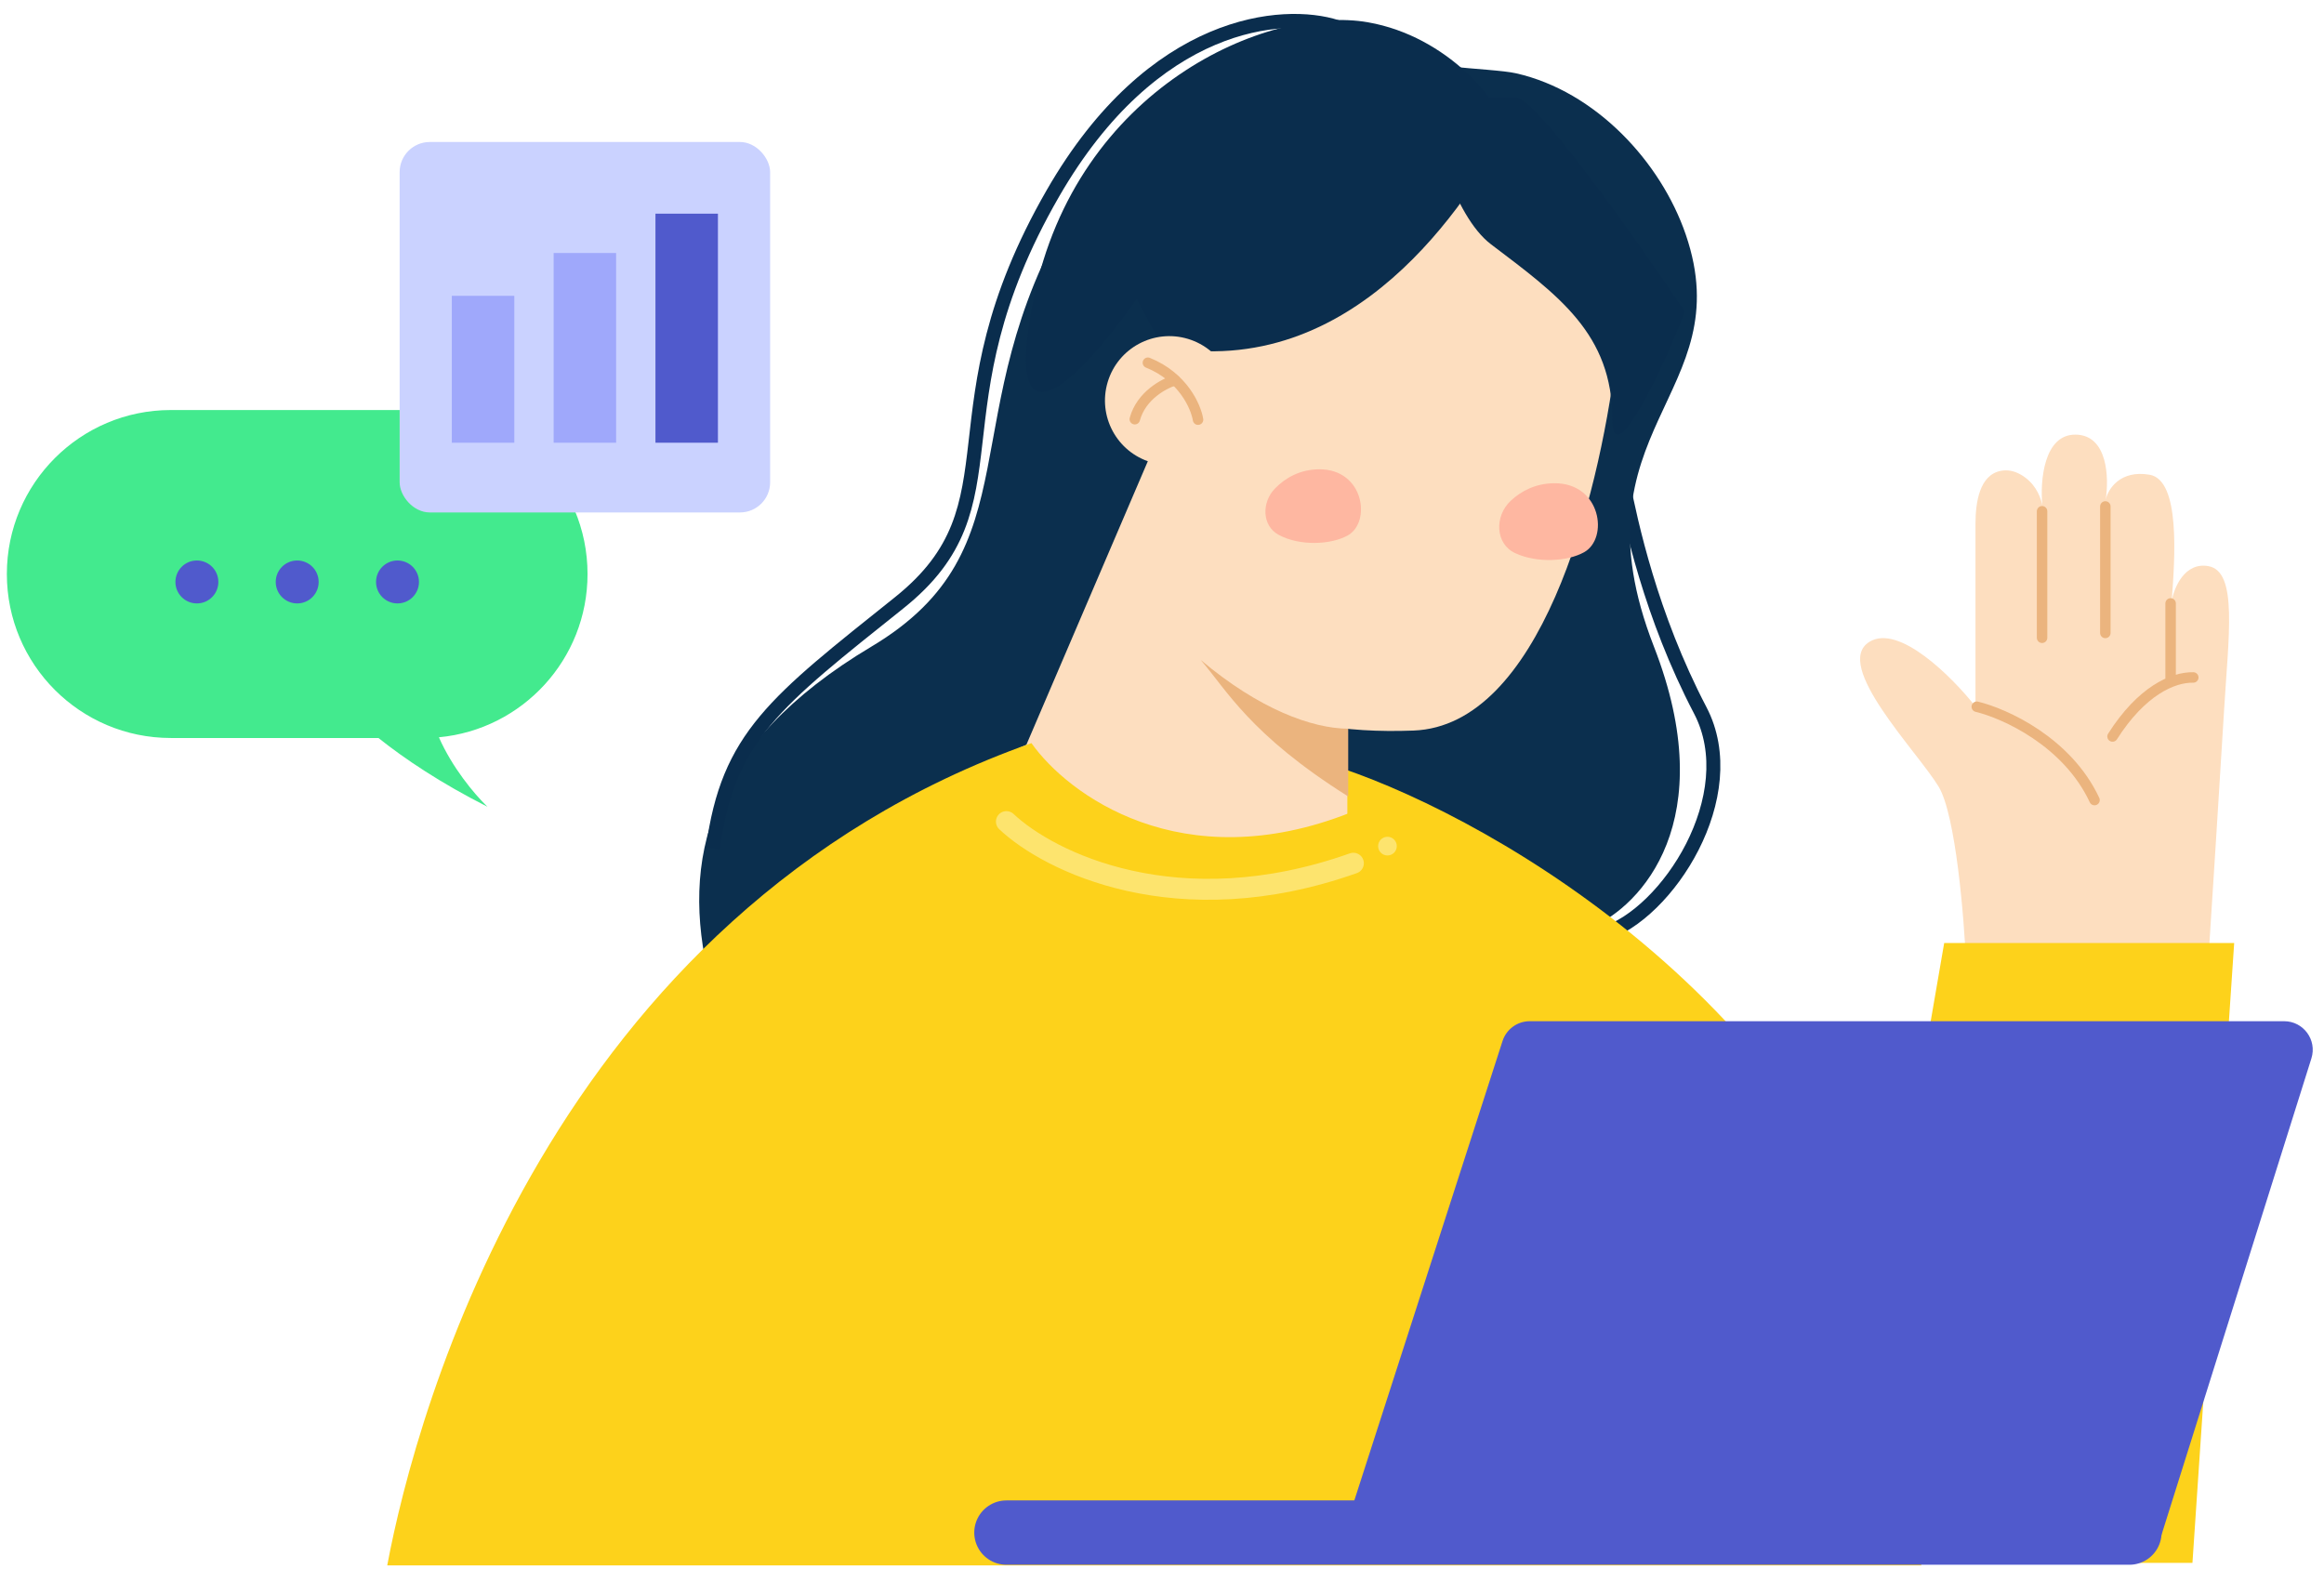 <svg width="160" height="108" viewBox="0 0 160 108" fill="none" xmlns="http://www.w3.org/2000/svg">
<path d="M133.463 54.154C134.65 56.103 135.229 63.229 135.37 66.548L152.037 66.098C152.294 62.117 152.871 53.115 153.117 48.96C153.425 43.767 154.082 39.339 152.037 38.98C150.401 38.693 149.674 40.464 149.515 41.386L149.522 41.295C149.731 38.453 150.128 33.055 147.995 32.688C145.961 32.337 145.131 33.681 144.97 34.397C145.204 32.921 145.119 29.961 142.909 29.926C140.7 29.89 140.452 33.132 140.604 34.758C140.434 34.014 140.019 33.199 139.139 32.688C138.642 32.398 138.177 32.34 137.762 32.417C136.286 32.693 136.006 34.573 136.006 36.075V48.645C134.417 46.633 130.73 42.925 128.696 44.197C126.154 45.785 131.98 51.718 133.463 54.154Z" fill="#FDDEBF"/>
<path d="M153.816 64.931H133.851L132.154 74.771L130.059 107.611H150.943L153.816 64.931Z" fill="#FDD21B"/>
<path d="M111.706 33.105C112.284 35.995 113.629 42.355 117.059 48.915C120.117 54.766 114.773 62.977 110.373 64.31" stroke="#0A2D4D" stroke-width="0.962"/>
<path d="M73.733 14.452C80.424 3.141 91.656 2.437 96.435 3.499C96.435 4.676 102.649 4.655 104.385 5.049C109.862 6.294 114.344 11.149 116.058 16.147C119.852 27.208 108.027 29.532 113.868 44.522C118.54 56.515 112.955 62.397 109.579 63.839L48.841 67.423C46.849 59.259 48.642 51.293 59.993 44.522C71.344 37.751 65.369 28.591 73.733 14.452Z" fill="#0B2F4E"/>
<path d="M131.544 93.107C125.794 69.595 103.054 56.511 92.402 52.908C91.607 55.34 90.047 60.459 90.175 61.481C90.303 62.504 111.844 82.991 122.599 93.107H131.544Z" fill="#FDD21B"/>
<path d="M92.761 56.06L92.761 43.514L79.288 31.142L70.662 51.281L66.241 53.272L64.25 57.255L70.662 63.263L81.854 65.359L89.137 64.056L96.36 63.263L96.36 58.957C94.395 58.131 94.976 56.923 92.761 56.06Z" fill="#FDDEBF"/>
<path fill-rule="evenodd" clip-rule="evenodd" d="M111.239 24.811C110.01 34.557 105.993 49.965 97.32 50.302C87.673 50.677 80.534 47.427 79.937 38.634C77.964 30.474 80.338 17.508 84.857 12.429C88.722 8.084 94.649 7.458 98.823 7.866C104.04 6.537 108.855 9.487 111.026 19.38C111.416 21.159 111.467 23.003 111.239 24.811Z" fill="#FDDEBF"/>
<path d="M82.667 45.442C86.686 48.829 90.32 50.157 92.82 50.175L92.82 54.839C86.054 50.591 84.428 47.474 82.667 45.442Z" fill="#EBB47E"/>
<path d="M92.973 55.951C81.339 60.552 73.484 54.677 71.011 51.165C37.942 62.871 28.651 97.145 26.66 107.784H132.285C124.27 85.267 101.649 58.941 92.973 55.951Z" fill="#FDD21B"/>
<path d="M69.289 105.525H146.602" stroke="#505ACC" stroke-width="4.429" stroke-linecap="round"/>
<path d="M103.445 71.678L92.846 104.534L148.761 105.848L159.133 72.873C159.532 71.604 158.585 70.314 157.255 70.314H105.319C104.464 70.314 103.708 70.865 103.445 71.678Z" fill="#505ACC"/>
<path d="M102.642 16.814C100.057 14.853 98.409 8.746 98.409 6.727L104.389 6.727C105.773 6.727 112.696 16.534 115.984 21.438C114.772 24.841 111.006 32.763 111.006 28.877C111.006 22.976 107.294 20.342 102.642 16.814Z" fill="#0A2D4D"/>
<path d="M80.01 23.862C93.311 26.372 101.062 13.755 103.715 9.025C103.369 7.121 99.716 2.504 94.178 1.535C87.255 0.324 74.103 6.035 71.16 20.572C68.807 32.202 74.91 25.418 78.256 20.572L80.01 23.862Z" fill="#0A2D4D"/>
<path d="M92.021 1.85C88.386 0.676 79.389 1.327 72.483 13.322C63.85 28.316 70.439 34.678 61.919 41.493C53.4 48.309 50.106 50.694 49.083 58.418" stroke="#0A2D4D" stroke-width="0.962"/>
<circle cx="80.508" cy="27.579" r="4.434" transform="rotate(16.797 80.508 27.579)" fill="#FDDEBF"/>
<path d="M82.481 28.895C82.335 27.993 81.44 25.946 79.029 24.975" stroke="#EBB47E" stroke-width="0.721" stroke-linecap="round"/>
<path d="M80.891 26.184C80.154 26.396 78.569 27.23 78.127 28.863" stroke="#EBB47E" stroke-width="0.721" stroke-linecap="round"/>
<path d="M140.59 43.913V35.204" stroke="#EBB47E" stroke-width="0.721" stroke-linecap="round"/>
<path d="M144.946 43.581V34.871" stroke="#EBB47E" stroke-width="0.721" stroke-linecap="round"/>
<path d="M149.44 41.548V46.877M151 46.646C149.597 46.618 147.44 47.564 145.441 50.71" stroke="#EBB47E" stroke-width="0.721" stroke-linecap="round"/>
<path d="M136.095 48.661C138.013 49.124 142.321 51.059 144.201 55.088" stroke="#EBB47E" stroke-width="0.721" stroke-linecap="round"/>
<path d="M107.011 33.273C105.712 33.281 104.72 33.817 104.009 34.48C102.887 35.527 102.924 37.438 104.315 38.086C105.823 38.788 107.911 38.663 109.059 38.024C110.767 37.073 110.236 33.252 107.011 33.273Z" fill="#FEB7A1"/>
<path d="M90.822 32.313C89.473 32.322 88.47 32.924 87.78 33.632C86.856 34.579 86.868 36.197 88.032 36.826C89.488 37.612 91.632 37.511 92.786 36.869C94.424 35.957 93.915 32.294 90.822 32.313Z" fill="#FEB7A1"/>
<path d="M69.289 56.571C72.195 59.318 81.04 63.737 93.175 59.437" stroke="#FDE46E" stroke-width="1.442" stroke-linecap="round"/>
<circle cx="95.522" cy="58.259" r="0.643" fill="#FDE46E"/>
<path fill-rule="evenodd" clip-rule="evenodd" d="M11.763 28.232C5.527 28.232 0.472 33.287 0.472 39.523C0.472 45.759 5.527 50.814 11.763 50.814H26.055C27.866 52.258 30.337 53.915 33.558 55.548C32.627 54.648 31.129 52.838 30.218 50.765C35.957 50.231 40.45 45.402 40.45 39.523C40.45 33.287 35.395 28.232 29.159 28.232H11.763Z" fill="#43EA8E"/>
<circle cx="13.555" cy="40.07" r="1.478" fill="#505ACC"/>
<circle cx="20.461" cy="40.07" r="1.478" fill="#505ACC"/>
<circle cx="27.367" cy="40.07" r="1.478" fill="#505ACC"/>
<rect x="27.514" y="9.777" width="25.507" height="25.507" rx="2.075" fill="#CAD2FF"/>
<rect x="31.107" y="20.368" width="4.301" height="10.116" fill="#9FA8FB"/>
<rect x="38.117" y="17.42" width="4.301" height="13.063" fill="#9FA8FB"/>
<rect x="45.126" y="14.712" width="4.301" height="15.771" fill="#505ACC"/>
</svg>
